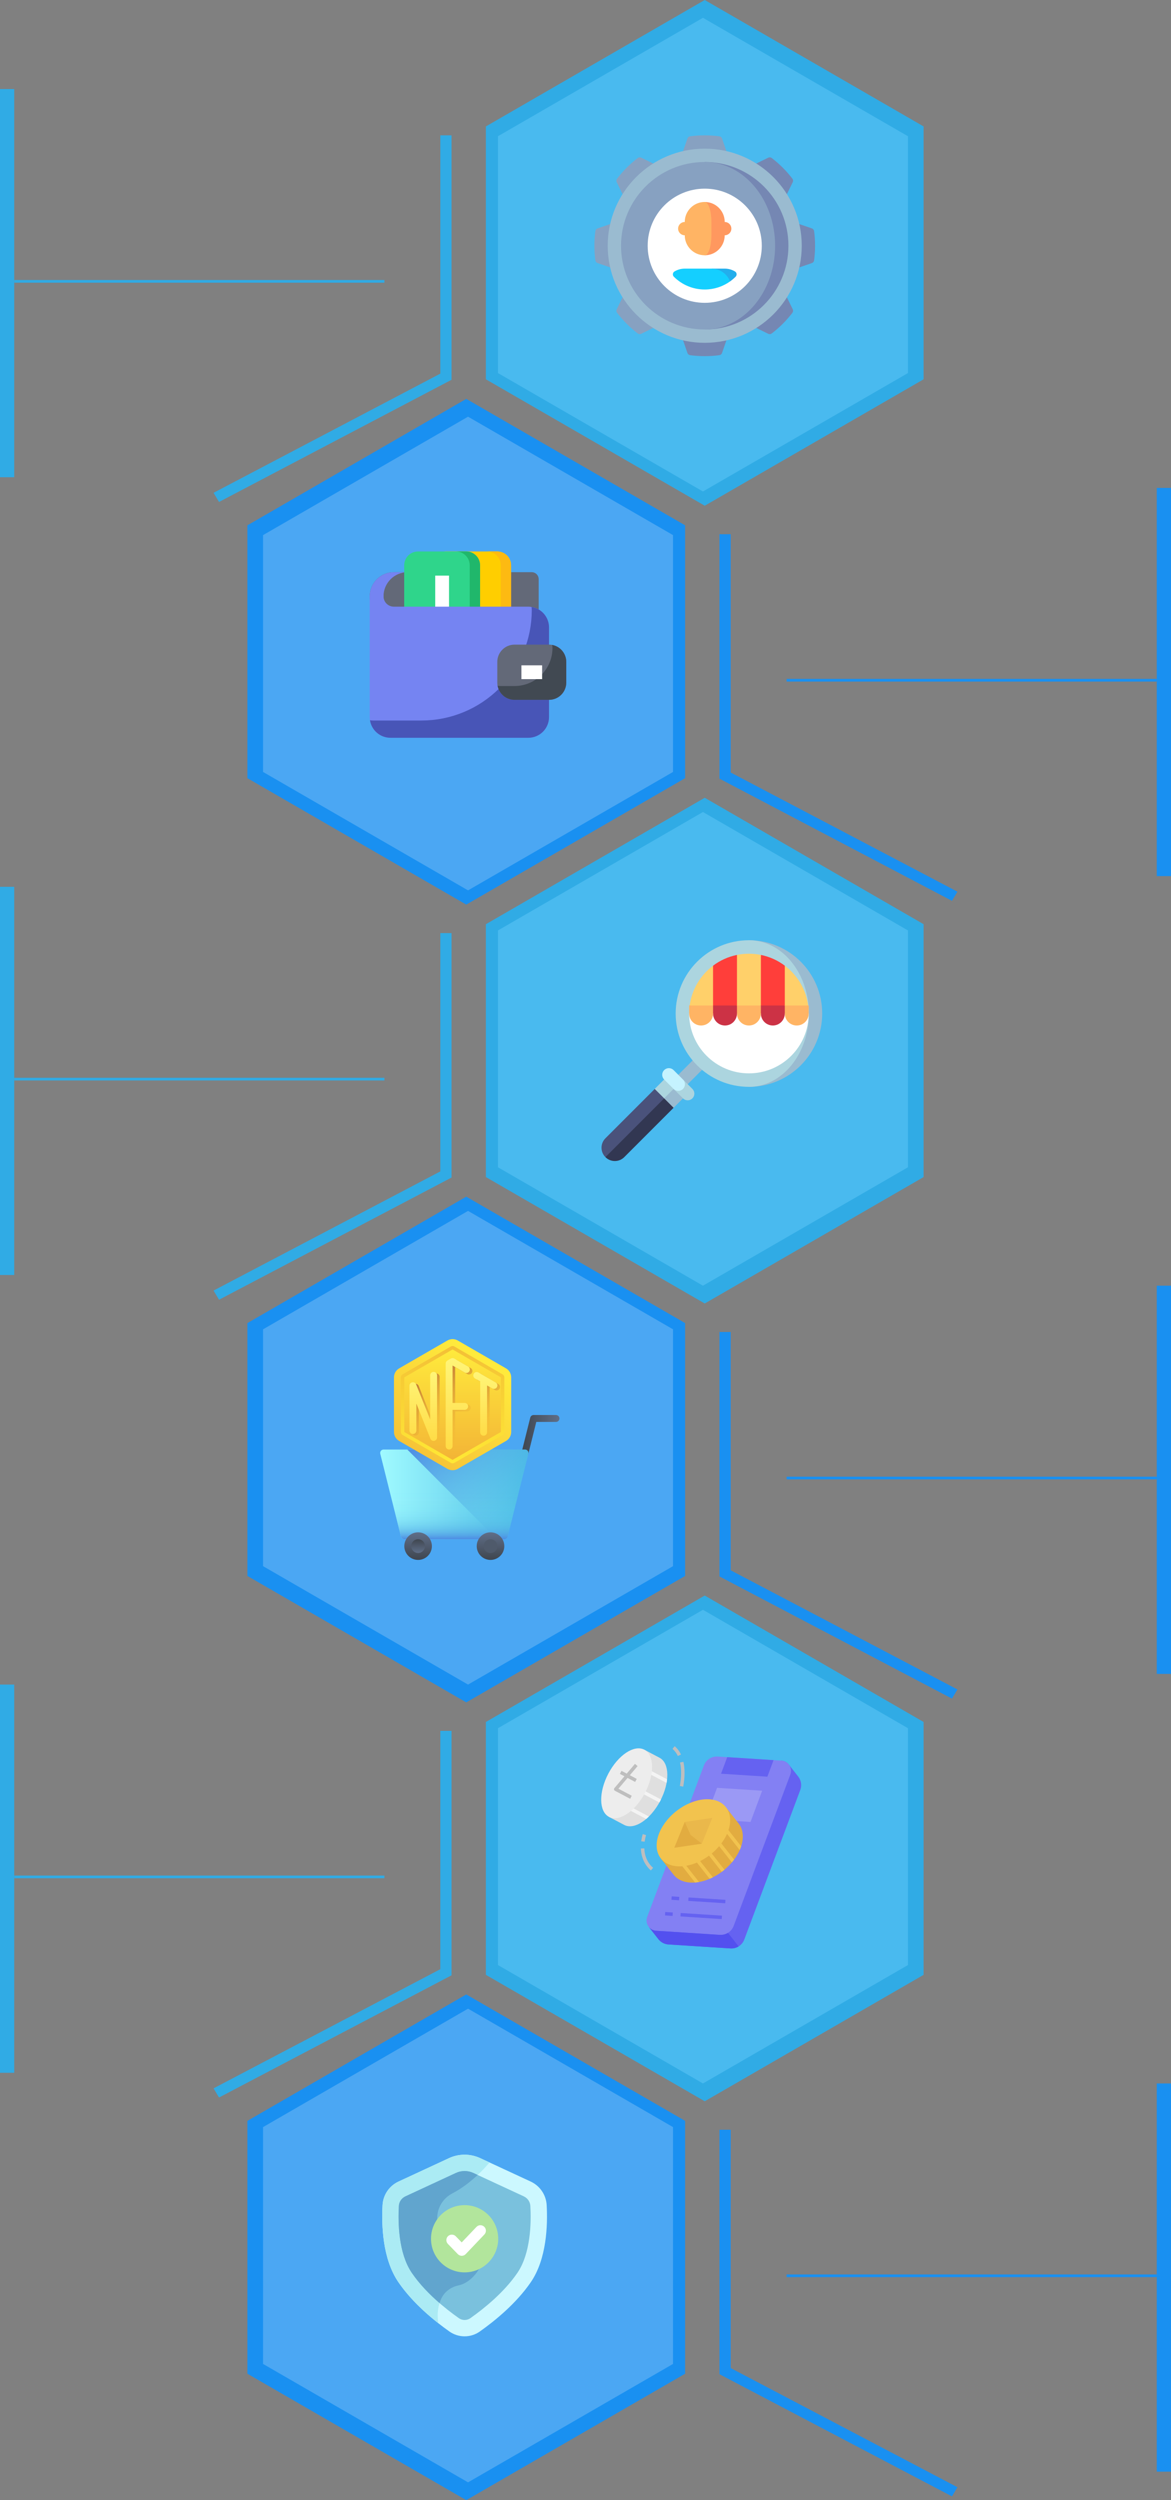 <svg width="329" height="702" viewBox="0 0 329 702" fill="none" xmlns="http://www.w3.org/2000/svg">
<rect x="0" y="0" width="329" height="702" fill="#808080" stroke="none"/>
<path d="M61.541 140.941L60 138.372L123.71 104.909V38H126.861V106.633L61.541 140.941Z" fill="#30ABE5"/>
<path d="M4 79L108 79" stroke="#30ABE5" stroke-width="0.75" stroke-miterlimit="10"/>
<rect y="25" width="4" height="109" fill="#30ABE5"/>
<path d="M198 0L259.488 35.5V106.5L198 142L136.512 106.5V35.5L198 0Z" fill="#30ABE5"/>
<path d="M197.5 5L255.091 38.25V104.75L197.5 138L139.909 104.75V38.25L197.5 5Z" fill="#49BAEF"/>
<path d="M61.541 364.941L60 362.372L123.71 328.909V262H126.861V330.633L61.541 364.941Z" fill="#30ABE5"/>
<path d="M4 303L108 303" stroke="#30ABE5" stroke-width="0.75" stroke-miterlimit="10"/>
<rect y="249" width="4" height="109" fill="#30ABE5"/>
<path d="M198 224L259.488 259.5V330.5L198 366L136.512 330.5V259.5L198 224Z" fill="#30ABE5"/>
<path d="M267.459 252.941L269 250.372L205.29 216.909V150H202.139V218.633L267.459 252.941Z" fill="#1990F1"/>
<path d="M325 191L221 191" stroke="#1990F1" stroke-width="0.75" stroke-miterlimit="10"/>
<rect width="4" height="109" transform="matrix(-1 0 0 1 329 137)" fill="#1990F1"/>
<path d="M131 112L69.512 147.5V218.5L131 254L192.488 218.5V147.5L131 112Z" fill="#1990F1"/>
<path d="M61.541 588.941L60 586.372L123.71 552.909V486H126.861V554.633L61.541 588.941Z" fill="#30ABE5"/>
<path d="M4 527L108 527" stroke="#30ABE5" stroke-width="0.75" stroke-miterlimit="10"/>
<rect y="473" width="4" height="109" fill="#30ABE5"/>
<path d="M198 448L259.488 483.5V554.5L198 590L136.512 554.5V483.5L198 448Z" fill="#30ABE5"/>
<path d="M267.459 476.941L269 474.372L205.29 440.909V374H202.139V442.633L267.459 476.941Z" fill="#1990F1"/>
<path d="M325 415L221 415" stroke="#1990F1" stroke-width="0.75" stroke-miterlimit="10"/>
<rect width="4" height="109" transform="matrix(-1 0 0 1 329 361)" fill="#1990F1"/>
<path d="M131 336L69.512 371.5V442.5L131 478L192.488 442.5V371.5L131 336Z" fill="#1990F1"/>
<path d="M267.459 700.941L269 698.372L205.29 664.909V598H202.139V666.633L267.459 700.941Z" fill="#1990F1"/>
<path d="M325 639L221 639" stroke="#1990F1" stroke-width="0.75" stroke-miterlimit="10"/>
<rect width="4" height="109" transform="matrix(-1 0 0 1 329 585)" fill="#1990F1"/>
<path d="M131 560L69.512 595.5V666.5L131 702L192.488 666.5V595.5L131 560Z" fill="#1990F1"/>
<path d="M228.107 64.135L224.576 62.919H212.682L221.092 54.508L222.729 51.151C222.885 50.83 222.844 50.45 222.628 50.167C221.805 49.094 220.903 48.062 219.92 47.08C218.938 46.097 217.906 45.195 216.833 44.373C216.55 44.156 216.17 44.115 215.849 44.271L212.492 45.908L204.082 54.318L191.919 83.682V95.576L193.135 99.107C193.252 99.444 193.549 99.685 193.903 99.731C195.244 99.908 196.611 100 198 100C199.389 100 200.757 99.908 202.097 99.731C202.451 99.685 202.749 99.444 202.865 99.107L204.082 95.576V83.682L212.492 92.092L215.849 93.729C216.17 93.885 216.55 93.844 216.833 93.628C217.906 92.805 218.938 91.903 219.92 90.921C220.903 89.938 221.805 88.906 222.628 87.833C222.844 87.55 222.885 87.17 222.729 86.849L221.092 83.492L212.682 75.082H224.576L228.107 73.865C228.444 73.749 228.685 73.451 228.731 73.097C228.908 71.757 229 70.389 229 69C229 67.611 228.908 66.244 228.731 64.903C228.684 64.549 228.444 64.251 228.107 64.135Z" fill="#7587B3"/>
<path d="M202.865 38.893C202.749 38.556 202.451 38.316 202.097 38.269C200.757 38.092 199.389 38 198 38C196.611 38 195.243 38.092 193.903 38.269C193.549 38.316 193.251 38.556 193.135 38.893L191.919 42.424V54.318L183.508 45.908L180.151 44.271C179.83 44.115 179.45 44.156 179.167 44.373C178.094 45.195 177.062 46.097 176.08 47.08C175.098 48.062 174.195 49.094 173.373 50.167C173.156 50.45 173.115 50.83 173.271 51.151L174.908 54.508L183.318 62.918H171.424L167.893 64.135C167.556 64.251 167.316 64.549 167.269 64.903C167.092 66.243 167 67.611 167 69C167 70.389 167.092 71.757 167.269 73.097C167.315 73.451 167.556 73.749 167.893 73.865L171.424 75.082H183.318L174.908 83.492L173.271 86.849C173.115 87.17 173.156 87.55 173.373 87.833C174.195 88.906 175.097 89.938 176.08 90.92C177.062 91.903 178.094 92.805 179.167 93.627C179.45 93.844 179.83 93.885 180.151 93.729L183.508 92.092L191.918 83.682L204.081 54.318V42.424L202.865 38.893Z" fill="#87A1C1"/>
<path d="M198 96.257C213.054 96.257 225.258 84.054 225.258 69C225.258 53.946 213.054 41.742 198 41.742C182.946 41.742 170.742 53.946 170.742 69C170.742 84.054 182.946 96.257 198 96.257Z" fill="#9ABBD0"/>
<path d="M198 45.485V92.515C210.987 92.515 221.515 81.987 221.515 69C221.515 56.013 210.987 45.485 198 45.485Z" fill="#7587B3"/>
<path d="M217.773 69C217.773 56.013 208.92 45.485 198 45.485C185.013 45.485 174.485 56.013 174.485 69C174.485 81.987 185.013 92.515 198 92.515C208.92 92.515 217.773 81.987 217.773 69Z" fill="#87A1C1"/>
<path d="M198 85.03C206.853 85.03 214.03 77.853 214.03 69C214.03 60.147 206.853 52.97 198 52.97C189.147 52.97 181.97 60.147 181.97 69C181.97 77.853 189.147 85.03 198 85.03Z" fill="white"/>
<path d="M203.614 62.326C203.614 59.226 201.1 56.712 198 56.712V71.682C201.1 71.682 203.614 69.169 203.614 66.068C204.647 66.068 205.485 65.231 205.485 64.197C205.485 63.164 204.647 62.326 203.614 62.326Z" fill="#FF985F"/>
<path d="M198 56.712C194.9 56.712 192.386 59.226 192.386 62.326C191.353 62.326 190.515 63.164 190.515 64.197C190.515 65.231 191.353 66.068 192.386 66.068C192.386 69.169 194.9 71.682 198 71.682C199.033 71.682 199.871 69.169 199.871 66.068V62.326C199.871 59.226 199.033 56.712 198 56.712Z" fill="#FFB464"/>
<path d="M203.614 75.424H199.871L205.11 79.021C205.671 78.622 206.197 78.178 206.683 77.693C207.114 77.263 207.028 76.541 206.507 76.227C205.662 75.718 204.672 75.424 203.614 75.424Z" fill="#23AEEC"/>
<path d="M199.871 75.424H192.386C191.328 75.424 190.338 75.718 189.492 76.228C188.97 76.543 188.888 77.265 189.319 77.695C191.542 79.915 194.611 81.288 198 81.288C200.65 81.288 203.103 80.448 205.11 79.021C204.299 76.918 202.26 75.424 199.871 75.424Z" fill="#14CFFF"/>
<path d="M197.5 228L255.091 261.25V327.75L197.5 361L139.909 327.75V261.25L197.5 228Z" fill="#49BAEF"/>
<path d="M197.5 452L255.091 485.25V551.75L197.5 585L139.909 551.75V485.25L197.5 452Z" fill="#49BAEF"/>
<path d="M131.5 340L189.091 373.25V439.75L131.5 473L73.909 439.75V373.25L131.5 340Z" fill="#4BA7F3"/>
<path d="M131.5 564L189.091 597.25V663.75L131.5 697L73.909 663.75V597.25L131.5 564Z" fill="#4BA7F3"/>
<path d="M131.5 117L189.091 150.25V216.75L131.5 250L73.909 216.75V150.25L131.5 117Z" fill="#4BA7F3"/>
<path d="M151.344 162.594V172.281C151.344 172.795 151.14 173.288 150.776 173.651C150.413 174.015 149.92 174.219 149.406 174.219H110.656C108.858 174.219 107.133 173.504 105.861 172.233C104.589 170.961 103.875 169.236 103.875 167.438C103.875 165.639 104.589 163.914 105.861 162.642C107.133 161.371 108.858 160.656 110.656 160.656H149.406C149.92 160.656 150.413 160.86 150.776 161.224C151.14 161.587 151.344 162.08 151.344 162.594Z" fill="#636978"/>
<path d="M107.75 167.438C107.75 165.639 108.464 163.914 109.736 162.642C111.008 161.371 112.733 160.656 114.531 160.656H110.656C108.858 160.656 107.133 161.371 105.861 162.642C104.589 163.914 103.875 165.639 103.875 167.438C103.875 169.236 104.589 170.961 105.861 172.233C107.133 173.504 108.858 174.219 110.656 174.219H114.531C112.733 174.219 111.008 173.504 109.736 172.233C108.464 170.961 107.75 169.236 107.75 167.438Z" fill="#7584F2"/>
<path d="M143.594 158.719V172.281C143.594 172.795 143.39 173.288 143.026 173.651C142.663 174.015 142.17 174.219 141.656 174.219H125.188C124.674 174.219 124.181 174.015 123.817 173.651C123.454 173.288 123.25 172.795 123.25 172.281V156.781C123.25 156.267 123.454 155.775 123.817 155.411C124.181 155.048 124.674 154.844 125.188 154.844H139.719C140.746 154.844 141.732 155.252 142.459 155.979C143.185 156.705 143.594 157.691 143.594 158.719Z" fill="#FFCE00"/>
<path d="M139.719 154.844H136.812C137.84 154.844 138.826 155.252 139.553 155.979C140.279 156.705 140.688 157.691 140.688 158.719V172.281C140.688 172.795 140.483 173.288 140.12 173.651C139.757 174.015 139.264 174.219 138.75 174.219H141.656C142.17 174.219 142.663 174.015 143.026 173.651C143.39 173.288 143.594 172.795 143.594 172.281V158.719C143.594 157.691 143.185 156.705 142.459 155.979C141.732 155.252 140.746 154.844 139.719 154.844Z" fill="#FDBA12"/>
<path d="M134.875 158.719V172.281C134.875 172.795 134.671 173.288 134.308 173.651C133.944 174.015 133.451 174.219 132.938 174.219H115.5C114.986 174.219 114.493 174.015 114.13 173.651C113.767 173.288 113.562 172.795 113.562 172.281V158.719C113.562 157.691 113.971 156.705 114.697 155.979C115.424 155.252 116.41 154.844 117.438 154.844H131C132.028 154.844 133.013 155.252 133.74 155.979C134.467 156.705 134.875 157.691 134.875 158.719Z" fill="#2FD58B"/>
<path d="M131 154.844H128.094C129.121 154.844 130.107 155.252 130.834 155.979C131.56 156.705 131.969 157.691 131.969 158.719V172.281C131.969 172.795 131.765 173.288 131.401 173.651C131.038 174.015 130.545 174.219 130.031 174.219H132.938C133.451 174.219 133.944 174.015 134.308 173.651C134.671 173.288 134.875 172.795 134.875 172.281V158.719C134.875 157.691 134.467 156.705 133.74 155.979C133.013 155.252 132.028 154.844 131 154.844Z" fill="#20B76B"/>
<path d="M126.156 172.281H122.281V161.625H126.156V172.281Z" fill="white"/>
<path d="M154.25 176.156V201.344C154.25 202.885 153.638 204.364 152.548 205.454C151.458 206.544 149.979 207.156 148.438 207.156H109.688C108.146 207.156 106.667 206.544 105.577 205.454C104.487 204.364 103.875 202.885 103.875 201.344V167.438C103.875 166.924 104.079 166.431 104.442 166.067C104.806 165.704 105.299 165.5 105.812 165.5C106.326 165.5 106.819 165.704 107.183 166.067C107.546 166.431 107.75 166.924 107.75 167.438C107.75 168.208 108.056 168.948 108.601 169.493C109.146 170.038 109.885 170.344 110.656 170.344H148.438C149.979 170.344 151.458 170.956 152.548 172.046C153.638 173.136 154.25 174.615 154.25 176.156Z" fill="#7584F2"/>
<path d="M149.329 170.421C149.384 170.715 149.41 171.014 149.406 171.312C149.406 179.534 146.14 187.419 140.326 193.233C134.513 199.046 126.628 202.312 118.406 202.312H104.844C104.545 202.316 104.246 202.29 103.952 202.235C104.165 203.604 104.859 204.853 105.911 205.755C106.963 206.657 108.302 207.154 109.687 207.156H148.437C149.979 207.156 151.457 206.544 152.547 205.454C153.638 204.364 154.25 202.885 154.25 201.344V176.156C154.248 174.771 153.751 173.431 152.848 172.38C151.946 171.328 150.698 170.634 149.329 170.421Z" fill="#4855B7"/>
<path d="M159.094 185.844V191.656C159.094 192.292 158.968 192.922 158.725 193.51C158.482 194.098 158.125 194.632 157.675 195.081C157.225 195.531 156.691 195.888 156.104 196.131C155.516 196.375 154.886 196.5 154.25 196.5H144.562C143.926 196.5 143.297 196.375 142.709 196.131C142.121 195.888 141.587 195.531 141.137 195.081C140.688 194.632 140.331 194.098 140.087 193.51C139.844 192.922 139.719 192.292 139.719 191.656V185.844C139.719 184.559 140.229 183.327 141.137 182.419C142.046 181.51 143.278 181 144.562 181H154.25C155.535 181 156.767 181.51 157.675 182.419C158.583 183.327 159.094 184.559 159.094 185.844Z" fill="#636978"/>
<path d="M155.132 181.087C155.19 181.377 155.219 181.673 155.219 181.969C155.219 184.795 154.096 187.505 152.098 189.504C150.099 191.502 147.389 192.625 144.562 192.625H140.687C140.391 192.625 140.096 192.596 139.806 192.538C140.012 193.65 140.6 194.654 141.469 195.378C142.337 196.102 143.432 196.499 144.562 196.5H154.25C154.886 196.5 155.516 196.375 156.104 196.131C156.691 195.888 157.225 195.531 157.675 195.081C158.125 194.632 158.482 194.098 158.725 193.51C158.968 192.922 159.094 192.292 159.094 191.656V185.844C159.092 184.713 158.695 183.619 157.972 182.75C157.248 181.881 156.243 181.293 155.132 181.087Z" fill="#414952"/>
<path d="M152.312 190.688H146.5V186.812H152.312V190.688Z" fill="white"/>
<g clip-path="url(#clip0_120_359)">
<path d="M187.485 303.993L173.625 317.847L170.096 324.904C171.558 326.365 173.927 326.365 175.389 324.904L189.246 311.047L187.485 303.993Z" fill="#323752"/>
<path d="M170.096 319.611C168.635 321.073 168.635 323.442 170.096 324.904L189.246 305.754H183.953L170.096 319.611Z" fill="#4A527B"/>
<path d="M193.215 307.077L188.809 302.671L186.6 308.4L189.246 311.047L193.215 307.077Z" fill="#9ABBD0"/>
<path d="M183.948 305.751L187.916 301.783L190.562 304.428L186.593 308.397L183.948 305.751Z" fill="#ACD5DF"/>
<path d="M197.143 295.205L199.789 297.851L191.058 306.583L188.412 303.937L197.143 295.205Z" fill="#9ABBD0"/>
<path d="M194.539 305.754L191.892 303.108L189.246 305.754L191.892 308.4C192.623 309.131 193.808 309.131 194.539 308.4C195.269 307.67 195.269 306.485 194.539 305.754Z" fill="#ACD5DF"/>
<path d="M191.892 305.754C192.623 305.023 192.623 303.839 191.892 303.108L189.246 300.461C188.515 299.731 187.331 299.731 186.6 300.461C185.869 301.192 185.869 302.377 186.6 303.108L189.246 305.754C189.977 306.485 191.162 306.485 191.892 305.754Z" fill="#C5F3FF"/>
<path d="M210.417 264V305.167C221.784 305.167 231 295.951 231 284.583C231 273.216 221.784 264 210.417 264Z" fill="#9ABBD0"/>
<path d="M227.258 284.583C227.258 273.216 219.718 264 210.417 264C199.049 264 189.833 273.216 189.833 284.583C189.833 295.951 199.049 305.167 210.417 305.167C219.718 305.167 227.258 295.951 227.258 284.583Z" fill="#ACD5DF"/>
<path d="M210.416 271.529L193.62 284.584C193.62 293.86 201.14 301.38 210.416 301.38C219.693 301.38 227.213 293.86 227.213 284.584L210.416 271.529Z" fill="white"/>
<path d="M218.623 280.458L220.495 284.584C220.495 286.439 221.998 287.943 223.854 287.943C225.709 287.943 227.213 286.439 227.213 284.584V282.329L218.623 280.458Z" fill="#FFB464"/>
<path d="M220.495 271.146L218.623 282.329H227.062C226.45 277.766 224.006 273.784 220.495 271.146Z" fill="#FFD06A"/>
<path d="M211.905 280.458L213.776 284.584C213.776 286.439 215.28 287.943 217.135 287.943C218.99 287.943 220.494 286.439 220.494 284.584V282.329L211.905 280.458Z" fill="#CC3245"/>
<path d="M213.776 268.123L211.905 282.329H220.494V271.146C218.541 269.678 216.258 268.627 213.776 268.123Z" fill="#FF3E3A"/>
<path d="M205.186 280.458L207.057 284.584C207.057 286.439 208.561 287.943 210.417 287.943C212.272 287.943 213.776 286.439 213.776 284.584V282.329L205.186 280.458Z" fill="#FFB464"/>
<path d="M205.186 282.329H213.776V268.123C212.69 267.903 211.567 267.787 210.416 267.787C209.266 267.787 208.143 267.903 207.057 268.123L205.186 282.329Z" fill="#FFD06A"/>
<path d="M198.467 280.458L200.339 284.584C200.339 286.439 201.842 287.943 203.698 287.943C205.553 287.943 207.057 286.439 207.057 284.584V282.329L198.467 280.458Z" fill="#CC3245"/>
<path d="M200.339 271.146L198.467 282.329H207.057V268.123C204.575 268.627 202.292 269.678 200.339 271.146Z" fill="#FF3E3A"/>
<path d="M193.62 282.329V284.584C193.62 286.439 195.124 287.943 196.979 287.943C198.834 287.943 200.339 286.439 200.339 284.584V282.329L196.979 280.458L193.62 282.329Z" fill="#FFB464"/>
<path d="M200.339 282.329V271.146C196.827 273.784 194.383 277.766 193.771 282.329H200.339Z" fill="#FFD06A"/>
</g>
<g clip-path="url(#clip1_120_359)">
<path d="M147.5 408.938C147.421 408.938 147.341 408.928 147.264 408.908C147.141 408.878 147.025 408.823 146.923 408.747C146.82 408.671 146.734 408.576 146.668 408.467C146.603 408.358 146.56 408.237 146.541 408.111C146.522 407.985 146.528 407.857 146.559 407.733L148.981 398.046C149.034 397.836 149.155 397.65 149.325 397.517C149.496 397.384 149.706 397.312 149.922 397.313H156.219C156.476 397.313 156.722 397.415 156.904 397.596C157.085 397.778 157.187 398.024 157.187 398.281C157.187 398.538 157.085 398.785 156.904 398.966C156.722 399.148 156.476 399.25 156.219 399.25H150.678L148.44 408.204C148.387 408.414 148.266 408.6 148.096 408.732C147.926 408.865 147.716 408.937 147.5 408.938Z" fill="url(#paint0_linear_120_359)"/>
<path d="M148.263 407.373C148.173 407.257 148.057 407.163 147.925 407.098C147.792 407.034 147.647 407 147.5 407H107.781C107.634 407 107.489 407.034 107.356 407.098C107.224 407.163 107.108 407.257 107.018 407.373C106.927 407.489 106.864 407.624 106.834 407.768C106.803 407.912 106.806 408.061 106.842 408.204L112.654 431.454C112.707 431.664 112.827 431.85 112.998 431.982C113.168 432.115 113.378 432.187 113.594 432.188H141.687C141.903 432.187 142.113 432.115 142.283 431.982C142.454 431.85 142.575 431.664 142.627 431.454L148.44 408.204C148.475 408.061 148.478 407.912 148.447 407.768C148.417 407.624 148.354 407.489 148.263 407.373Z" fill="url(#paint1_linear_120_359)"/>
<path d="M139.617 432.188H141.687C141.903 432.187 142.113 432.115 142.283 431.982C142.454 431.85 142.575 431.664 142.627 431.454L148.44 408.204C148.475 408.061 148.478 407.912 148.448 407.768C148.417 407.624 148.354 407.489 148.264 407.373C148.173 407.257 148.057 407.163 147.925 407.098C147.792 407.034 147.647 407 147.5 407H114.43L139.617 432.188Z" fill="url(#paint2_linear_120_359)"/>
<path d="M109.448 418.625L112.654 431.454C112.707 431.664 112.828 431.85 112.998 431.982C113.168 432.115 113.378 432.187 113.594 432.188H141.688C141.903 432.187 142.113 432.115 142.283 431.982C142.454 431.85 142.575 431.664 142.627 431.454L145.834 418.625H109.448Z" fill="url(#paint3_linear_120_359)"/>
<path d="M117.469 438C119.609 438 121.344 436.265 121.344 434.125C121.344 431.985 119.609 430.25 117.469 430.25C115.329 430.25 113.594 431.985 113.594 434.125C113.594 436.265 115.329 438 117.469 438Z" fill="url(#paint4_linear_120_359)"/>
<path d="M137.812 438C139.953 438 141.688 436.265 141.688 434.125C141.688 431.985 139.953 430.25 137.812 430.25C135.672 430.25 133.938 431.985 133.938 434.125C133.938 436.265 135.672 438 137.812 438Z" fill="url(#paint5_linear_120_359)"/>
<path d="M111.656 386.736V402.075C111.656 402.415 111.746 402.749 111.916 403.044C112.086 403.338 112.33 403.583 112.625 403.753L126.188 411.583C126.482 411.753 126.816 411.843 127.156 411.843C127.496 411.843 127.83 411.753 128.125 411.583L141.688 403.753C141.982 403.583 142.227 403.338 142.397 403.044C142.567 402.749 142.656 402.415 142.656 402.075V386.736C142.656 386.396 142.567 386.061 142.397 385.767C142.227 385.472 141.982 385.228 141.688 385.058L128.125 377.227C127.83 377.057 127.496 376.968 127.156 376.968C126.816 376.968 126.482 377.057 126.188 377.227L112.625 385.058C112.33 385.228 112.086 385.472 111.916 385.767C111.746 386.061 111.656 386.396 111.656 386.736Z" fill="url(#paint6_linear_120_359)"/>
<path d="M113.594 402.075V386.736L127.156 378.905L140.719 386.736V402.075L127.156 409.905L113.594 402.075Z" fill="url(#paint7_linear_120_359)"/>
<path d="M132.242 384.13L128.367 381.893C128.22 381.808 128.053 381.763 127.883 381.763C127.713 381.763 127.546 381.808 127.398 381.893L126.43 382.452C126.282 382.537 126.16 382.659 126.075 382.806C125.99 382.954 125.945 383.121 125.945 383.291V406.466C125.945 406.723 126.047 406.97 126.229 407.151C126.411 407.333 126.657 407.435 126.914 407.435C127.171 407.435 127.417 407.333 127.599 407.151C127.781 406.97 127.883 406.723 127.883 406.466V396.294H131.273C131.53 396.294 131.777 396.192 131.958 396.011C132.14 395.829 132.242 395.583 132.242 395.326C132.242 395.069 132.14 394.822 131.958 394.641C131.777 394.459 131.53 394.357 131.273 394.357H127.883V383.847L131.273 385.805C131.496 385.933 131.761 385.968 132.009 385.901C132.257 385.835 132.469 385.672 132.597 385.45C132.726 385.227 132.76 384.963 132.694 384.714C132.627 384.466 132.465 384.254 132.242 384.126V384.13Z" fill="url(#paint8_linear_120_359)"/>
<path d="M139.992 388.604L135.148 385.808C134.926 385.679 134.661 385.644 134.413 385.711C134.165 385.778 133.953 385.94 133.825 386.163C133.696 386.385 133.661 386.65 133.728 386.898C133.794 387.146 133.957 387.358 134.18 387.486L135.633 388.325V402.591C135.633 402.848 135.735 403.095 135.916 403.276C136.098 403.458 136.345 403.56 136.601 403.56C136.858 403.56 137.105 403.458 137.286 403.276C137.468 403.095 137.57 402.848 137.57 402.591V389.443L139.023 390.283C139.134 390.347 139.255 390.388 139.381 390.405C139.508 390.421 139.636 390.413 139.759 390.38C139.882 390.347 139.997 390.29 140.098 390.213C140.199 390.135 140.284 390.038 140.347 389.928C140.411 389.818 140.452 389.696 140.469 389.57C140.485 389.444 140.477 389.316 140.444 389.193C140.411 389.07 140.354 388.955 140.276 388.854C140.199 388.753 140.102 388.668 139.992 388.604Z" fill="url(#paint9_linear_120_359)"/>
<path d="M122.555 385.638C122.298 385.638 122.051 385.74 121.87 385.922C121.688 386.104 121.586 386.35 121.586 386.607V399.015L117.642 389.154C117.559 388.944 117.405 388.771 117.207 388.662C117.01 388.554 116.781 388.518 116.559 388.561C116.338 388.603 116.138 388.722 115.995 388.896C115.852 389.069 115.773 389.288 115.773 389.513V402.107C115.773 402.364 115.876 402.61 116.057 402.792C116.239 402.974 116.485 403.076 116.742 403.076C116.999 403.076 117.246 402.974 117.427 402.792C117.609 402.61 117.711 402.364 117.711 402.107V394.543L121.655 404.405C121.727 404.584 121.851 404.738 122.011 404.847C122.171 404.955 122.36 405.013 122.554 405.013C122.615 405.013 122.677 405.007 122.738 404.996C122.959 404.953 123.158 404.835 123.302 404.661C123.445 404.488 123.523 404.27 123.523 404.044V386.607C123.523 386.35 123.421 386.104 123.24 385.922C123.058 385.74 122.812 385.638 122.555 385.638Z" fill="url(#paint10_linear_120_359)"/>
<path d="M127.156 412.812C126.646 412.813 126.145 412.679 125.703 412.425L112.141 404.595C111.699 404.339 111.332 403.971 111.077 403.529C110.822 403.087 110.688 402.586 110.688 402.076V386.736C110.688 386.225 110.823 385.724 111.078 385.282C111.333 384.84 111.699 384.473 112.141 384.217L125.703 376.387C126.145 376.133 126.646 375.999 127.156 375.999C127.666 375.999 128.167 376.133 128.609 376.387L142.172 384.217C142.613 384.473 142.98 384.84 143.235 385.282C143.49 385.724 143.624 386.225 143.625 386.736V402.075C143.625 402.585 143.49 403.086 143.235 403.528C142.98 403.97 142.613 404.338 142.172 404.594L128.609 412.425C128.167 412.679 127.666 412.813 127.156 412.812ZM127.156 377.937C126.986 377.938 126.819 377.982 126.672 378.067L113.109 385.898C112.962 385.983 112.84 386.105 112.755 386.252C112.67 386.4 112.625 386.567 112.625 386.737V402.075C112.625 402.245 112.67 402.412 112.755 402.559C112.84 402.706 112.962 402.829 113.109 402.914L126.672 410.744C126.819 410.829 126.986 410.874 127.156 410.874C127.326 410.874 127.493 410.829 127.641 410.744L141.203 402.914C141.35 402.829 141.473 402.706 141.558 402.559C141.643 402.412 141.687 402.245 141.688 402.075V386.736C141.688 386.565 141.643 386.398 141.558 386.251C141.473 386.103 141.351 385.981 141.203 385.896L127.641 378.066C127.493 377.982 127.326 377.937 127.156 377.937Z" fill="url(#paint11_linear_120_359)"/>
<path d="M131.516 383.694L127.641 381.457C127.493 381.372 127.326 381.327 127.156 381.327C126.986 381.327 126.819 381.372 126.672 381.457L125.703 382.016C125.556 382.101 125.434 382.223 125.349 382.371C125.264 382.518 125.219 382.685 125.219 382.855V406.031C125.219 406.288 125.321 406.535 125.502 406.716C125.684 406.898 125.931 407 126.188 407C126.444 407 126.691 406.898 126.873 406.716C127.054 406.535 127.156 406.288 127.156 406.031V395.859H130.547C130.804 395.859 131.05 395.757 131.232 395.576C131.414 395.394 131.516 395.148 131.516 394.891C131.516 394.634 131.414 394.387 131.232 394.206C131.05 394.024 130.804 393.922 130.547 393.922H127.156V383.415L130.547 385.373C130.77 385.501 131.034 385.536 131.282 385.469C131.531 385.403 131.742 385.24 131.871 385.018C131.999 384.795 132.034 384.53 131.967 384.282C131.901 384.034 131.738 383.822 131.516 383.694Z" fill="url(#paint12_linear_120_359)"/>
<path d="M139.266 388.168L134.422 385.372C134.199 385.243 133.935 385.208 133.686 385.275C133.438 385.342 133.226 385.504 133.098 385.727C132.97 385.949 132.935 386.214 133.001 386.462C133.068 386.71 133.23 386.922 133.453 387.051L134.906 387.889V402.156C134.906 402.413 135.008 402.66 135.19 402.841C135.372 403.023 135.618 403.125 135.875 403.125C136.132 403.125 136.378 403.023 136.56 402.841C136.742 402.66 136.844 402.413 136.844 402.156V389.007L138.297 389.846C138.519 389.973 138.783 390.006 139.029 389.939C139.276 389.872 139.487 389.71 139.615 389.489C139.742 389.267 139.778 389.004 139.712 388.757C139.647 388.509 139.486 388.298 139.266 388.168Z" fill="url(#paint13_linear_120_359)"/>
<path d="M121.828 385.203C121.571 385.203 121.325 385.305 121.143 385.487C120.961 385.669 120.859 385.915 120.859 386.172V398.579L116.916 388.717C116.832 388.507 116.678 388.333 116.48 388.225C116.283 388.117 116.053 388.081 115.832 388.124C115.61 388.167 115.411 388.286 115.268 388.46C115.124 388.634 115.046 388.853 115.047 389.078V401.672C115.047 401.929 115.149 402.175 115.331 402.357C115.512 402.539 115.759 402.641 116.016 402.641C116.273 402.641 116.519 402.539 116.701 402.357C116.882 402.175 116.984 401.929 116.984 401.672V394.107L120.928 403.968C121 404.148 121.124 404.302 121.285 404.411C121.445 404.519 121.634 404.577 121.828 404.577C121.89 404.577 121.951 404.571 122.011 404.56C122.232 404.517 122.431 404.399 122.575 404.226C122.718 404.052 122.797 403.834 122.797 403.609V386.172C122.797 385.915 122.695 385.669 122.513 385.487C122.331 385.305 122.085 385.203 121.828 385.203Z" fill="url(#paint14_linear_120_359)"/>
<path d="M117.469 436.062C118.539 436.062 119.406 435.195 119.406 434.125C119.406 433.055 118.539 432.188 117.469 432.188C116.399 432.188 115.531 433.055 115.531 434.125C115.531 435.195 116.399 436.062 117.469 436.062Z" fill="url(#paint15_linear_120_359)"/>
<path d="M137.812 436.062C138.883 436.062 139.75 435.195 139.75 434.125C139.75 433.055 138.883 432.188 137.812 432.188C136.742 432.188 135.875 433.055 135.875 434.125C135.875 435.195 136.742 436.062 137.812 436.062Z" fill="url(#paint16_linear_120_359)"/>
</g>
<g clip-path="url(#clip2_120_359)">
<path d="M149.098 612.539L134.924 605.968C132.141 604.677 128.93 604.677 126.147 605.968L111.973 612.539C109.372 613.745 107.638 616.283 107.48 619.145C107.169 624.779 107.458 634.237 111.911 640.761C116.059 646.837 122.185 651.763 126.264 654.644C128.825 656.452 132.245 656.452 134.806 654.644C138.886 651.763 145.011 646.837 149.159 640.761C153.613 634.237 153.902 624.78 153.591 619.145C153.432 616.283 151.699 613.745 149.098 612.539Z" fill="#CCF8FF"/>
<path d="M126.147 605.968L111.973 612.539C109.372 613.745 107.638 616.283 107.48 619.145C107.169 624.78 107.458 634.237 111.911 640.761C115.101 645.433 119.459 649.425 123.157 652.33C122.673 649.256 123.225 646.946 124.043 645.285C124.969 643.405 126.759 642.125 128.811 641.701C132.453 640.948 134.597 637.128 134.521 637.163C128.361 635.267 125.055 630.043 123.333 625.493C121.938 621.806 123.584 617.682 127.084 615.866C133.121 612.734 137.526 607.174 137.526 607.174L134.924 605.968C132.141 604.677 128.93 604.677 126.147 605.968Z" fill="#ABEBF4"/>
<path d="M130.536 651.412C129.951 651.412 129.389 651.234 128.911 650.896C124.925 648.083 119.399 643.592 115.7 638.174C111.936 632.659 111.804 624.043 112.061 619.398C112.125 618.231 112.831 617.198 113.902 616.701L128.077 610.13C128.853 609.77 129.68 609.588 130.536 609.588C131.391 609.588 132.218 609.77 132.994 610.13L147.169 616.701C148.24 617.198 148.945 618.231 149.01 619.398C149.267 624.043 149.135 632.659 145.37 638.174C141.672 643.592 136.145 648.083 132.16 650.896C131.682 651.234 131.12 651.412 130.536 651.412Z" fill="#7AC1DD"/>
<path d="M127.084 615.866C129.91 614.4 132.378 612.402 134.204 610.691L132.994 610.13C132.218 609.77 131.391 609.588 130.535 609.588C129.68 609.588 128.853 609.77 128.076 610.13L113.902 616.701C112.831 617.198 112.125 618.231 112.061 619.398C111.804 624.043 111.936 632.659 115.7 638.174C117.889 641.38 120.718 644.262 123.489 646.663C123.649 646.162 123.838 645.702 124.043 645.285C124.969 643.405 126.759 642.125 128.811 641.701C132.453 640.949 134.597 637.128 134.521 637.163C128.361 635.267 125.055 630.043 123.333 625.493C121.938 621.806 123.584 617.682 127.084 615.866Z" fill="#61A5CE"/>
<path d="M139.977 628.602C139.977 633.816 135.75 638.043 130.535 638.043C125.321 638.043 121.094 633.816 121.094 628.602C121.094 623.387 125.321 619.16 130.535 619.16C135.75 619.16 139.977 623.387 139.977 628.602Z" fill="#B2E59C"/>
<path d="M129.732 633.389C129.315 633.389 128.917 633.22 128.627 632.921L125.843 630.053C125.251 629.443 125.265 628.468 125.876 627.876C126.485 627.284 127.46 627.299 128.052 627.909L129.721 629.628L133.863 625.278C134.45 624.662 135.424 624.638 136.04 625.225C136.656 625.811 136.679 626.785 136.093 627.401L130.846 632.911C130.557 633.214 130.158 633.387 129.739 633.389C129.736 633.389 129.734 633.389 129.732 633.389Z" fill="white"/>
</g>
<g clip-path="url(#clip3_120_359)">
<path d="M224.267 498.827L221.726 495.595C221.725 495.594 221.724 495.593 221.724 495.591L221.519 495.331C221.271 495.045 220.967 494.812 220.627 494.644C220.287 494.477 219.918 494.379 219.539 494.356L202.238 542.172L182.336 541.114L184.985 544.488C185.322 544.917 185.745 545.27 186.228 545.524C186.71 545.778 187.241 545.928 187.785 545.963L205.239 547.085C206.069 547.139 206.894 546.924 207.593 546.472C208.291 546.021 208.825 545.356 209.117 544.577L224.848 502.58C225.081 501.957 225.15 501.284 225.048 500.627C224.947 499.97 224.677 499.35 224.267 498.827Z" fill="#6562F1"/>
<path d="M222.053 498.243L206.126 540.768C205.834 541.547 205.3 542.211 204.601 542.663C203.903 543.114 203.078 543.329 202.248 543.276L184.346 542.124C183.897 542.095 183.461 541.961 183.073 541.733C182.685 541.506 182.356 541.19 182.111 540.813C181.867 540.435 181.715 540.005 181.666 539.558C181.617 539.111 181.674 538.658 181.832 538.237L197.759 495.712C198.051 494.934 198.586 494.269 199.284 493.817C199.983 493.366 200.808 493.151 201.638 493.205L219.539 494.356C219.917 494.379 220.287 494.477 220.627 494.644C220.967 494.812 221.27 495.045 221.519 495.331C221.593 495.413 221.661 495.5 221.724 495.591C221.724 495.593 221.725 495.594 221.726 495.595C221.991 495.977 222.159 496.417 222.216 496.879C222.273 497.34 222.217 497.808 222.053 498.243Z" fill="#8380F3"/>
<path d="M201.464 501.989L198.187 510.76L210.863 511.572L214.133 502.804L201.464 501.989Z" fill="#9B99F5"/>
<path d="M202.248 543.276L184.346 542.124C183.96 542.1 183.583 541.999 183.237 541.825C182.892 541.652 182.585 541.41 182.336 541.114L184.985 544.488C185.322 544.917 185.745 545.27 186.228 545.524C186.71 545.778 187.241 545.928 187.785 545.963L205.239 547.085C206.039 547.137 206.835 546.938 207.517 546.517L204.526 542.707C203.844 543.129 203.048 543.327 202.248 543.276Z" fill="#5350EF"/>
<path d="M207.522 512.012L203.933 507.44L185.646 521.799L189.235 526.37C191.879 529.737 198.115 529.252 203.165 525.287C208.214 521.322 210.165 515.379 207.522 512.012Z" fill="#E2AC40"/>
<path d="M203.52 513.975L207.828 519.461C207.982 519.11 208.119 518.758 208.233 518.408L204.282 513.376L203.52 513.975Z" fill="#F2C34E"/>
<path d="M206.244 522.15L202.065 516.827L201.303 517.425L205.624 522.929C205.842 522.673 206.049 522.413 206.244 522.15Z" fill="#F2C34E"/>
<path d="M199.177 519.424L198.415 520.022L202.779 525.58C202.908 525.484 203.037 525.387 203.165 525.287C203.292 525.187 203.417 525.084 203.541 524.981L199.177 519.424Z" fill="#F2C34E"/>
<path d="M195.84 521.448L195.078 522.046L199.387 527.534C199.688 527.406 199.99 527.268 200.29 527.117L195.84 521.448Z" fill="#F2C34E"/>
<path d="M196.399 528.435L191.88 522.68L191.118 523.278L195.28 528.579C195.647 528.551 196.021 528.502 196.399 528.435Z" fill="#F2C34E"/>
<path d="M185.309 493.548L181.023 491.29L171.089 510.146L175.374 512.404C178.214 513.9 182.74 510.892 185.484 505.685C188.227 500.479 188.149 495.045 185.309 493.548Z" fill="#DFDFDF"/>
<path d="M187.424 499.59L181.963 496.713L181.511 497.57L187.278 500.608C187.34 500.263 187.389 499.924 187.424 499.59Z" fill="#F4F4F4"/>
<path d="M180.371 502.444L179.92 503.301L185.252 506.111C185.33 505.971 185.408 505.829 185.484 505.685C185.559 505.542 185.632 505.398 185.704 505.254L180.371 502.444Z" fill="#F4F4F4"/>
<path d="M182.311 510.036L176.97 507.222L176.519 508.079L181.554 510.732C181.809 510.516 182.061 510.283 182.311 510.036Z" fill="#F4F4F4"/>
<path d="M204.321 493.377L202.58 498.025L215.597 498.863L217.338 494.215L204.321 493.377Z" fill="#6562F1"/>
<path d="M199.604 520.719C204.657 516.751 206.608 510.804 203.963 507.435C201.318 504.067 195.078 504.552 190.025 508.52C184.972 512.488 183.02 518.435 185.665 521.804C188.311 525.172 194.551 524.686 199.604 520.719Z" fill="#F2C34E"/>
<path d="M200.123 510.432L192.396 511.572L189.456 518.807L197.182 517.667L200.123 510.432Z" fill="#EAB84B"/>
<path d="M197.182 517.667L194.027 515.218L192.396 511.572L189.456 518.807L197.182 517.667Z" fill="#E2AC40"/>
<path d="M188.652 533.432L188.714 532.465L190.851 532.602L190.789 533.569L188.652 533.432Z" fill="#6562F1"/>
<path d="M193.381 533.737L193.443 532.77L203.822 533.436L203.76 534.402L193.381 533.737Z" fill="#6562F1"/>
<path d="M186.832 537.821L186.894 536.854L189.031 536.991L188.969 537.958L186.832 537.821Z" fill="#6562F1"/>
<path d="M191.179 538.1L191.241 537.133L202.84 537.877L202.778 538.844L191.179 538.1Z" fill="#6562F1"/>
<path d="M181.202 503.422C183.945 498.213 183.865 492.778 181.024 491.283C178.183 489.787 173.657 492.796 170.914 498.005C168.172 503.213 168.252 508.648 171.093 510.144C173.934 511.64 178.46 508.63 181.202 503.422Z" fill="#EDEDED"/>
<path d="M179.135 495.889L178.396 495.262L176.08 497.993L174.614 497.221L174.162 498.078L175.437 498.75L172.618 502.073C172.571 502.128 172.537 502.193 172.519 502.263C172.5 502.333 172.498 502.407 172.512 502.478C172.526 502.549 172.555 502.616 172.598 502.675C172.642 502.733 172.697 502.781 172.762 502.815L177.047 505.073L177.498 504.215L173.747 502.239L176.315 499.212L178.448 500.336L178.899 499.479L176.958 498.455L179.135 495.889Z" fill="#BEBEBE"/>
<path d="M182.866 525.181C182.431 524.809 182.038 524.39 181.696 523.93C180.681 522.568 180.129 520.915 180.055 519.019L181.023 518.981C181.089 520.678 181.577 522.149 182.473 523.352C182.772 523.753 183.115 524.119 183.495 524.444L182.866 525.181Z" fill="#BEBEBE"/>
<path d="M181.115 517.126L180.154 516.999C180.246 516.321 180.385 515.651 180.572 514.993L181.505 515.257C181.33 515.87 181.2 516.494 181.115 517.126Z" fill="#BEBEBE"/>
<path d="M191.954 501.652L191.002 501.473C191.462 499.034 191.482 496.757 191.061 494.888L192.007 494.675C192.456 496.672 192.438 499.084 191.954 501.652Z" fill="#BEBEBE"/>
<path d="M190.443 493.051C190.095 492.281 189.582 491.598 188.94 491.048L189.56 490.303C190.31 490.943 190.911 491.739 191.319 492.637L190.443 493.051Z" fill="#BEBEBE"/>
</g>
<defs>
<linearGradient id="paint0_linear_120_359" x1="146.531" y1="403.125" x2="157.187" y2="403.125" gradientUnits="userSpaceOnUse">
<stop offset="0.002" stop-color="#3F464F"/>
<stop offset="1" stop-color="#5F6E88"/>
</linearGradient>
<linearGradient id="paint1_linear_120_359" x1="106.812" y1="419.594" x2="148.469" y2="419.594" gradientUnits="userSpaceOnUse">
<stop stop-color="#A0FAFF"/>
<stop offset="1" stop-color="#4DBEE6"/>
</linearGradient>
<linearGradient id="paint2_linear_120_359" x1="122.798" y1="398.632" x2="149.22" y2="425.056" gradientUnits="userSpaceOnUse">
<stop offset="0.003" stop-color="#4D8CE3"/>
<stop offset="1" stop-color="#4DBEE6" stop-opacity="0"/>
</linearGradient>
<linearGradient id="paint3_linear_120_359" x1="127.641" y1="432.188" x2="127.641" y2="418.625" gradientUnits="userSpaceOnUse">
<stop stop-color="#4D8CE3"/>
<stop offset="0.062" stop-color="#4D95E4" stop-opacity="0.819"/>
<stop offset="0.139" stop-color="#4D9FE4" stop-opacity="0.628"/>
<stop offset="0.222" stop-color="#4DA7E5" stop-opacity="0.459"/>
<stop offset="0.31" stop-color="#4DAEE5" stop-opacity="0.316"/>
<stop offset="0.404" stop-color="#4DB4E5" stop-opacity="0.201"/>
<stop offset="0.507" stop-color="#4DB8E6" stop-opacity="0.111"/>
<stop offset="0.624" stop-color="#4DBCE6" stop-opacity="0.048"/>
<stop offset="0.765" stop-color="#4DBDE6" stop-opacity="0.011"/>
<stop offset="1" stop-color="#4DBEE6" stop-opacity="0"/>
</linearGradient>
<linearGradient id="paint4_linear_120_359" x1="117.469" y1="438" x2="117.469" y2="430.25" gradientUnits="userSpaceOnUse">
<stop offset="0.002" stop-color="#3F464F"/>
<stop offset="1" stop-color="#5F6E88"/>
</linearGradient>
<linearGradient id="paint5_linear_120_359" x1="137.812" y1="438" x2="137.812" y2="430.25" gradientUnits="userSpaceOnUse">
<stop offset="0.002" stop-color="#3F464F"/>
<stop offset="1" stop-color="#5F6E88"/>
</linearGradient>
<linearGradient id="paint6_linear_120_359" x1="127.156" y1="411.843" x2="127.156" y2="376.968" gradientUnits="userSpaceOnUse">
<stop stop-color="#FFEA34"/>
<stop offset="1" stop-color="#F3BE36"/>
</linearGradient>
<linearGradient id="paint7_linear_120_359" x1="127.156" y1="409.905" x2="127.156" y2="378.905" gradientUnits="userSpaceOnUse">
<stop stop-color="#F3B436"/>
<stop offset="1" stop-color="#FFEA3C"/>
</linearGradient>
<linearGradient id="paint8_linear_120_359" x1="121.227" y1="387.609" x2="134.185" y2="400.566" gradientUnits="userSpaceOnUse">
<stop stop-color="#C17636"/>
<stop offset="1" stop-color="#F3B436" stop-opacity="0"/>
</linearGradient>
<linearGradient id="paint9_linear_120_359" x1="130.989" y1="388.951" x2="141.3" y2="399.263" gradientUnits="userSpaceOnUse">
<stop stop-color="#C17636"/>
<stop offset="1" stop-color="#F3B436" stop-opacity="0"/>
</linearGradient>
<linearGradient id="paint10_linear_120_359" x1="115.089" y1="389.797" x2="126.63" y2="401.339" gradientUnits="userSpaceOnUse">
<stop stop-color="#C17636"/>
<stop offset="1" stop-color="#F3B436" stop-opacity="0"/>
</linearGradient>
<linearGradient id="paint11_linear_120_359" x1="101" y1="412.811" x2="127.156" y2="376" gradientUnits="userSpaceOnUse">
<stop stop-color="#F3B436"/>
<stop offset="1" stop-color="#FFEA3C"/>
</linearGradient>
<linearGradient id="paint12_linear_120_359" x1="128.609" y1="406.999" x2="128.609" y2="381.327" gradientUnits="userSpaceOnUse">
<stop stop-color="#FFDC46"/>
<stop offset="1" stop-color="#FFF578"/>
</linearGradient>
<linearGradient id="paint13_linear_120_359" x1="136.359" y1="403.124" x2="136.359" y2="385.242" gradientUnits="userSpaceOnUse">
<stop stop-color="#FFDC46"/>
<stop offset="1" stop-color="#FFF578"/>
</linearGradient>
<linearGradient id="paint14_linear_120_359" x1="118.922" y1="404.577" x2="118.922" y2="385.202" gradientUnits="userSpaceOnUse">
<stop stop-color="#FFDC46"/>
<stop offset="1" stop-color="#FFF578"/>
</linearGradient>
<linearGradient id="paint15_linear_120_359" x1="117.469" y1="436.062" x2="117.469" y2="432.188" gradientUnits="userSpaceOnUse">
<stop stop-color="#5F6E88"/>
<stop offset="0.998" stop-color="#3F464F"/>
</linearGradient>
<linearGradient id="paint16_linear_120_359" x1="137.812" y1="376" x2="137.812" y2="376" gradientUnits="userSpaceOnUse">
<stop stop-color="#5F6E88"/>
<stop offset="0.998" stop-color="#3F464F"/>
</linearGradient>
<clipPath id="clip0_120_359">
<rect width="62" height="62" fill="white" transform="translate(169 264)"/>
</clipPath>
<clipPath id="clip1_120_359">
<rect width="62" height="62" fill="white" transform="translate(101 376)"/>
</clipPath>
<clipPath id="clip2_120_359">
<rect width="51" height="51" fill="white" transform="translate(105 605)"/>
</clipPath>
<clipPath id="clip3_120_359">
<rect width="62" height="62" fill="white" transform="translate(166 488)"/>
</clipPath>
</defs>
</svg>
